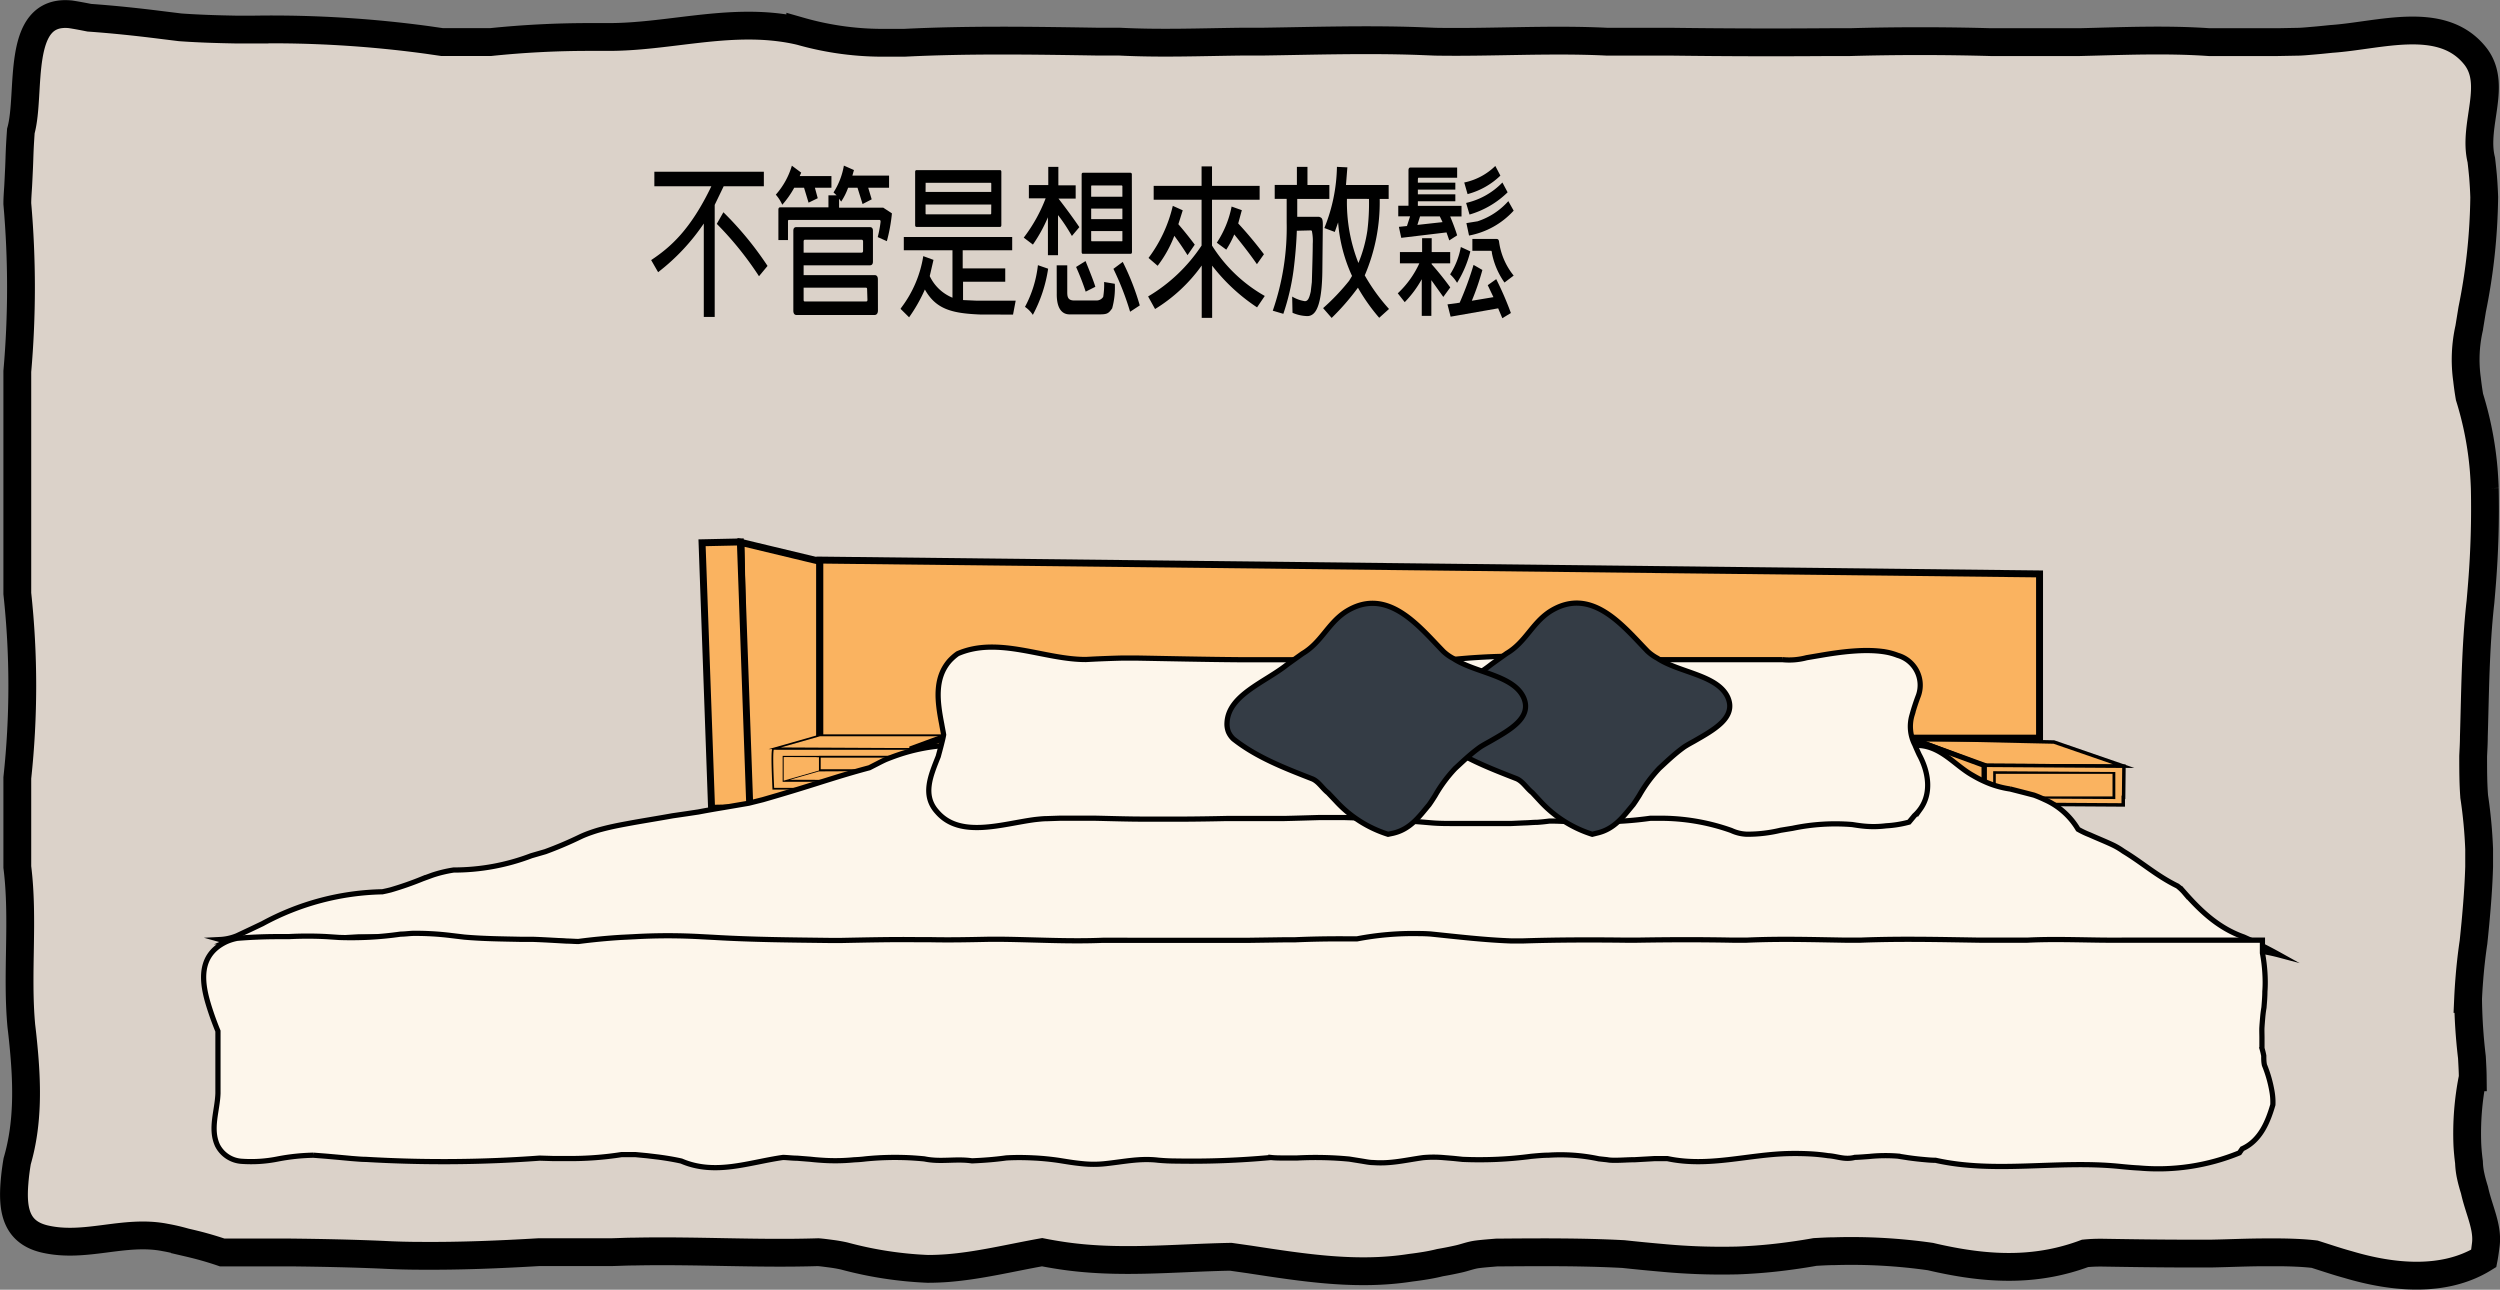 <svg id="圖層_1" data-name="圖層 1" xmlns="http://www.w3.org/2000/svg" viewBox="0 0 359.59 185.51"><rect x="0" y="0" width="359.59" height="185.51" fill="#808080" stroke="none"/><defs><style>.cls-1{fill:#dbd2c9;stroke-width:4px;}.cls-1,.cls-2,.cls-3,.cls-4,.cls-5,.cls-8,.cls-9{stroke:#000;stroke-miterlimit:10;}.cls-2,.cls-3,.cls-4,.cls-5,.cls-6{fill:#fab360;}.cls-2{stroke-width:0.5px;}.cls-3,.cls-8,.cls-9{stroke-width:0.75px;}.cls-4{stroke-width:0.25px;}.cls-7{fill:none;}.cls-8{fill:#fdf6eb;}.cls-9{fill:#343c45;}</style></defs><title>bookingroom_01</title><path class="cls-1" d="M427.67,288c-5.79,3.58-13.28,2.75-19.49.9-.84-.23-1.66-.48-2.47-.74l-2.37-.76c-.84-.1-1.67-.16-2.5-.2s-1.66-.06-2.49-.07h-2c-2.65,0-5.31.13-7.95.18l-2.88,0c-4.2,0-8.39-.06-12.59-.13a23.25,23.25,0,0,0-2.61.1c-6.7,2.51-13.18,2.3-19.75,1q-1.23-.24-2.49-.54a80.31,80.31,0,0,0-13.81-.77c-.93,0-1.86.06-2.8.11q-2.82.5-5.6.81t-5.55.41a91.86,91.86,0,0,1-11-.39c-1.83-.16-3.64-.34-5.42-.53-6.09-.32-12.17-.27-18.24-.22-.92.08-1.82.14-2.76.26s-1.77.46-2.67.66-1.78.38-2.68.53q-1,.25-2.09.43t-2.1.3c-7.8,1.23-15.46,0-23.25-1.19l-2.67-.38c-8.17.15-16.14,1.06-24.31-.17-.93-.14-1.87-.3-2.83-.49-4.61.83-9.12,1.94-13.6,2.29-.94.07-1.88.11-2.85.11a54.83,54.83,0,0,1-12-1.85c-.62-.14-1.25-.25-1.87-.33s-1.25-.17-1.88-.22c-8.82.28-17.65-.28-26.46-.09-1.15,0-2.3.07-3.44.09H147.85c-5.56.33-11.15.56-16.78.52q-2.81,0-5.64-.15c-4.39-.19-8.79-.28-13.19-.33l-2.65,0h-7.22q-1.35-.46-2.69-.83c-.89-.25-1.78-.46-2.68-.67A27.44,27.44,0,0,0,94.2,285c-5.91-1.18-11.53,1.59-17.41.2-4.15-1-4.61-4.29-4.29-8.17.08-1,.21-2,.38-3,1.62-5.55,1.44-11.28.87-17q-.12-1.23-.27-2.46c-.7-7.54.37-15.28-.58-22.87,0-1,0-2.09,0-3.15v-6.41c0-1.08,0-2.16,0-3.25a123.19,123.19,0,0,0,0-26.52c0-1.12,0-2.22,0-3.33V163.42q0-1.53,0-3a138.18,138.18,0,0,0,0-24.12c0-.88.08-1.75.13-2.65s.08-1.65.12-2.47.06-1.79.1-2.68.1-1.78.16-2.66c1.53-5.44-.88-17.61,7.15-16.78.9.14,1.8.31,2.7.49,3.52.25,7,.62,10.47,1.06l2.6.32c2.65.19,5.3.27,8,.32l2.69,0a165.6,165.6,0,0,1,24.9,1.5l2.07.3h7a138,138,0,0,1,14.16-.73l2.82,0c8.18,0,16.37-2.46,24.75-1.34.93.12,1.86.29,2.8.51a43.17,43.17,0,0,0,12.49,1.66c.84,0,1.68,0,2.52,0,9.32-.46,18.56-.31,27.83-.16l3.09,0c5.89.3,11.72.07,17.55,0l2.92,0c7.42-.11,14.88-.35,22.43-.09l2.52.1c8.17.14,16.47-.41,24.73,0h9.39c7.49.1,15.15.12,22.69.06l2.82,0c6.6-.19,13.55-.19,20.24,0h12.78c6.21-.15,12.37-.43,18.65,0h2.12c2.58,0,5.15,0,7.72,0l2.61-.05c.83,0,1.67-.09,2.52-.16s1.71-.16,2.58-.25c6.94-.47,15.77-3.51,20.59,2.3,3.48,4.15-.27,10,1,15.1q.14,1.18.25,2.37c.08,1,.14,2,.17,3A85.78,85.78,0,0,1,426,151.5q-.22,1.35-.44,2.7a20.64,20.64,0,0,0-.3,7.4c.09.83.21,1.66.35,2.49a48.72,48.72,0,0,1,2.05,10.51c.07.88.12,1.76.15,2.64a135.42,135.42,0,0,1-.39,13.58c-.07.91-.15,1.83-.23,2.75-.73,6.51-.76,13-.95,19.4,0,.93-.06,1.86-.1,2.8,0,1.94,0,3.88.15,5.82a68,68,0,0,1,.71,7.54q0,1.26,0,2.53c-.08,2.74-.29,5.45-.54,8.15q-.13,1.35-.27,2.7c-.27,1.82-.47,3.63-.61,5.44q-.11,1.36-.17,2.74a78.26,78.26,0,0,0,.55,8.38c.05.94.11,1.9.12,2.88a40.78,40.78,0,0,0-.77,9.81q.07,1.21.23,2.41a10.73,10.73,0,0,0,.25,2c.14.66.33,1.32.54,2,.63,2.9,2,5.39,1.61,8C427.8,287.34,427.67,288,427.67,288Z" transform="translate(-70.41 -107)"/><polygon class="cls-2" points="275.39 106.28 285.45 110.08 305.48 110.2 295.43 106.73 275.39 106.28"/><path class="cls-2" d="M355.81,221.56v1.09l20,.13v-1.09h.05l.05-4.48-20-.13v1.09h0l0,3.39Zm1.54-3.38,17.07.11,0,3.39-17.07-.11Z" transform="translate(-70.41 -107)"/><polygon class="cls-3" points="285.39 115.56 274.5 110.52 274.81 106.22 285.39 110.08 285.39 115.56"/><rect class="cls-4" x="286.94" y="111.18" width="17.04" height="3.5"/><polygon class="cls-5" points="117.92 80.74 117.92 113.96 113.27 115.94 113.14 115.99 111.33 116.75 107.3 118.46 106.59 78.02 117.92 80.74"/><polygon class="cls-5" points="293.36 82.55 293.36 106.17 117.92 106.17 117.92 80.56 293.36 82.55"/><polygon class="cls-5" points="102.33 115.74 100.98 78.07 106.49 77.95 107.85 116.15 102.35 116.26 102.33 115.74"/><polygon class="cls-5" points="135.32 110.75 131.29 112.29 131.2 112.33 131.15 112.33 131.15 110.77 131.29 110.77 135.32 110.75"/><line class="cls-6" x1="107.3" y1="114.56" x2="107.3" y2="109.64"/><path class="cls-6" d="M188.33,214.91" transform="translate(-70.41 -107)"/><line class="cls-7" x1="111.33" y1="112.33" x2="111.33" y2="109.64"/><line class="cls-7" x1="111.33" y1="114.34" x2="111.33" y2="113.45"/><polygon class="cls-4" points="117.92 105.78 136.42 105.78 131.29 107.73 111.44 107.63 117.92 105.78"/><polygon class="cls-4" points="129.71 110.77 129.71 112.33 112.75 112.28 112.72 112.28 117.76 110.83 117.79 110.83 129.71 110.77"/><path class="cls-4" d="M201.58,215.83a8.89,8.89,0,0,0,0-1.11H182.1a3.36,3.36,0,0,0-.46,0c-.3.08,0,5.45,0,5.73h19.92v-1.12S201.58,215.85,201.58,215.83Zm-1.47,3.5h-17v-3.48h17Z" transform="translate(-70.41 -107)"/><polygon class="cls-6" points="117.92 108.92 117.92 110.79 117.79 110.83 117.79 110.83 112.75 112.28 112.72 112.29 112.72 108.89 117.92 108.92"/><rect class="cls-4" x="117.92" y="108.85" width="11.78" height="1.92"/><polygon class="cls-5" points="136.66 110.9 131.29 113.45 131.29 107.73 136.6 105.78 136.66 110.9"/><path class="cls-8" d="M211.32,214a19.59,19.59,0,0,1-3,.14l-1.52.06a26.62,26.62,0,0,0-7.29,1.41c-.55.19-1.08.39-1.63.61-.39.17-.79.37-1.19.58l-1.23.63c-1.66.44-3.3.92-4.92,1.42l-1.64.51c-2.94.94-5.86,1.83-8.79,2.67l-2,.5-3.62.62c-1.21.2-2.42.41-3.62.64l-1.8.27-1.92.28c-2.32.42-4.64.78-6.91,1.21-1.14.21-2.27.45-3.35.74-.51.13-1,.29-1.49.46s-1,.37-1.45.58a54.29,54.29,0,0,1-5.1,2.17l-2,.58a31.25,31.25,0,0,1-11.19,2.06,18.46,18.46,0,0,0-3.09.75l-1.39.51A45.93,45.93,0,0,1,126.6,235c-.39.1-.79.19-1.19.27a37.63,37.63,0,0,0-17.25,4.59l-1.51.72-1.51.71a7.33,7.33,0,0,1-3.08.85,21.56,21.56,0,0,0,4,.72q.68.06,1.36.07c4.2-.22,8.42-.79,12.69-1.07l1.77-.1,1.18,0h1.19c1.93,0,3.87.08,5.82.18l1.95.1c2.7.12,5.31.34,8.06.34q.82,0,1.67,0c1.79-.13,3.57-.16,5.35-.13l1.78.05c1.22,0,2.45.08,3.68.17l1.85.14c3.07.16,6.11.13,9.15.1l1.83,0c3.16,0,6.3,0,9.44.18l1.88.13c4.16.21,8.56,1.64,12.73.85l1.23-.17c.82-.12,1.63-.28,2.44-.44l1.92-.42a19.94,19.94,0,0,1,5-.44c.6.06,1.19.12,1.85.21a46.64,46.64,0,0,0,12.68.52,24.79,24.79,0,0,0,3.19-.63,11.44,11.44,0,0,1,3.11.14c2.93.57,5.68,1.42,8.79,1.28.43,0,.84-.12,1.25-.2l1.24-.26a10,10,0,0,1,3.36-.39c1.24.07,2.46.1,3.68.09H241c.62,0,1.25,0,1.89.09a24.37,24.37,0,0,0,3.43.26c1.15,0,2.31,0,3.48,0,.66.09,1.33.15,2,.2,1.54.09,3,.12,4.53.12l1.48,0a67.41,67.41,0,0,1,6.79-.23l1.71.06a55.82,55.82,0,0,1,11.09.71l1.62.29c1.79.43,3.25-.71,4.9-.85a57.85,57.85,0,0,1,6.66.4c.45,0,.9,0,1.35.05,4.81-.74,9.2-.31,13.9.11.52,0,1-.07,1.57-.14a49.87,49.87,0,0,1,11.88-1.2h1.37c1.83,0,3.65-.07,5.46-.12.57,0,1.13,0,1.72,0a31.06,31.06,0,0,0,7.29.73H337c1,.12,2,.21,2.95.25l1.47,0c4.61-.3,9.19.42,13.8.6.59,0,1.17,0,1.76,0a26.52,26.52,0,0,0,5.18-.48l1.72-.34a2.87,2.87,0,0,1,1.85-.13,14.27,14.27,0,0,0,3.48.14c2.4,0,4.81-.28,7.21-.47l1.44-.1,1.24.11,1.23.09a96.25,96.25,0,0,0,10.94.18c.6,0,1.2,0,1.8.07a25.29,25.29,0,0,1,5.28.83c-1.24-.69-2.52-1.35-3.85-2l-1.34-.61c-3.61-1.27-6.17-3.69-8.55-6.39a6.52,6.52,0,0,0-1-.95c-3-1.47-5-3.32-7.78-5a10.46,10.46,0,0,0-1.37-.83c-1.12-.54-2.29-1-3.47-1.53a12.08,12.08,0,0,1-1.68-.8,10.51,10.51,0,0,0-4.79-4.26c-.5-.24-1-.45-1.54-.65l-1.7-.44-1.72-.44a13.74,13.74,0,0,1-2.85-.73,16.14,16.14,0,0,1-2.51-1.21c-2.73-1.5-4.74-4.48-8.4-4.34-.55,0-1.09.08-1.63.14s-1.08.15-1.62.24a14.27,14.27,0,0,1-5.77-.05c-1-.14-1.91-.29-2.88-.34-.48-.05-1-.09-1.44-.1s-1,0-1.44,0a45,45,0,0,0-8.89-.09l-1.77.15-1.86.14-1.89.13q-3.69,0-7.41,0c-1.24,0-2.48.06-3.73.08-1.7,0-3.43-.08-5.17-.12l-1.92,0c-1.87,0-3.74.13-5.6.25l-1.87.11c-3,.16-6,.1-9,0l-1.79,0-1.66-.23-1.71-.18c-4.15-.5-8.31-1-12.35-.25q-.87.16-1.73.4c-2.65.14-5.35.07-8,0h-1.61a85.52,85.52,0,0,0-10.6-.56l-1.77.06c-1.63-.07-3.27-.12-4.9-.13l-1.69,0a26.67,26.67,0,0,0-6.86-.27l-1.71.15c-4.56.33-9-.1-13.57.24Z" transform="translate(-70.41 -107)"/><path class="cls-8" d="M345,225.25a15.67,15.67,0,0,1-1.63.35c-.55.09-1.1.15-1.65.18a14.44,14.44,0,0,1-3.65,0c-.41-.05-.82-.11-1.24-.18a30,30,0,0,0-8.58.54l-1.72.28a20.21,20.21,0,0,1-4.88.57,5.76,5.76,0,0,1-2.22-.54,30.48,30.48,0,0,0-9.56-1.75c-.69,0-1.38,0-2.1,0a52.3,52.3,0,0,1-5.64.48l-2,0c-1.15,0-2.29,0-3.42,0s-2.26-.1-3.45-.08q-.88.12-1.75.18c-.59,0-1.17.07-1.77.08l-2,.09-2,0c-2.08,0-4.13,0-6.18,0-1,0-2.06,0-3.09-.08l-1.76-.15-1.75-.14-1.6-.14-1.61-.11q-2-.12-4-.18l-2-.06-1.71,0h-1.83c-1.68.05-3.37.1-5.06.14l-1.72,0h-6.59q-3,.07-6,.09h-2l-1.91,0-1.93,0c-2.36,0-4.68-.08-7-.13l-1.74,0-1.72,0-1.74,0-1.75.06c-.58,0-1.17.07-1.75.13-4.75.62-10.79,2.75-14.09-1.09-2.2-2.42-.92-5.26.16-8,.14-.54.29-1.07.42-1.59s.26-1,.35-1.52c-.08-.51-.19-1-.28-1.54-.61-3.16-1.1-6.56,1.15-9.11a7.32,7.32,0,0,1,1.14-1c5.86-2.56,12.45.85,18.45.83l1.35-.07q2-.09,4-.14l1.79,0c5,.09,9.86.2,14.77.24h8.62a100.38,100.38,0,0,1,11.37-.29c1.26,0,2.52.07,3.77.12,1.76,0,3.41.31,5.32.16h1.58a91.21,91.21,0,0,1,17.65-.13l2,.13h27.95a9.72,9.72,0,0,0,3.5-.28l1.95-.33c2.9-.5,6.57-1,9.49-.48a8.93,8.93,0,0,1,1.65.47,4.46,4.46,0,0,1,3,5.75q-.27.71-.5,1.41t-.42,1.4a5.72,5.72,0,0,0,.39,4.3c.19.47.4.93.62,1.41,1.37,2.51,1.82,5.54.17,7.84a5.91,5.91,0,0,1-.84.94Z" transform="translate(-70.41 -107)"/><path class="cls-8" d="M392.52,272.82A30.81,30.81,0,0,1,378.11,275c-1-.05-1.95-.14-2.92-.24-8.95-.88-17.78,1.06-26.38-.87-.65,0-1.3-.07-1.95-.13s-1.3-.14-1.94-.23l-1.54-.24a22.92,22.92,0,0,0-4.09.05c-.69.05-1.38.11-2.08.13-1.46.39-2.53-.16-3.85-.24-.74-.11-1.48-.19-2.22-.24-1.1-.07-2.2-.09-3.3-.07-6,.11-11.63,2-17.6.73-.62,0-1.24,0-1.87,0l-2.82.16c-.93,0-1.86.08-2.78.08-.4,0-.8,0-1.2-.08l-1.2-.13a26.46,26.46,0,0,0-7.26-.52c-.81,0-1.63.09-2.45.16a56.4,56.4,0,0,1-9.86.44l-1.35-.14-1.34-.11a16.67,16.67,0,0,0-3,0c-2.52.35-4.66.9-7.14.71-.58,0-1.15-.13-1.73-.22l-1.74-.28a51.25,51.25,0,0,0-7.51-.16c-.63,0-1.26,0-1.89,0s-1.26,0-1.88-.07a123.65,123.65,0,0,1-13.56.51q-1.33,0-2.66-.12c-2.66-.32-5.06.24-7.72.51a15.39,15.39,0,0,1-3.1,0c-.76-.07-1.51-.17-2.26-.29l-1.13-.18c-1.26-.19-2.51-.31-3.76-.37s-2.5-.08-3.88,0q-1.23.17-2.46.27t-2.47.15c-2.37-.34-4.51.21-6.85-.28q-1-.1-2.09-.16a43.25,43.25,0,0,0-6.38.16c-.55.07-1.09.11-1.63.13a27.9,27.9,0,0,1-4.74.06q-.79-.05-1.57-.14l-1.91-.15c-.65,0-1.31-.09-2-.11-4.92.69-9.74,2.62-14.64.52-1.08-.24-2.17-.42-3.28-.57l-1.67-.2-1.69-.16c-.65,0-1.29,0-1.94,0a47.56,47.56,0,0,1-7.8.57l-2,0-2-.06a189.42,189.42,0,0,1-25,.18c-.65,0-1.31-.07-2-.12l-1.94-.18-1.8-.16-1.81-.14a30.12,30.12,0,0,0-5.15.55,19.31,19.31,0,0,1-5.12.33,4.2,4.2,0,0,1-3.52-2.3c-1.1-2.42,0-5,.07-7.5,0-.34,0-.67,0-1s0-.66,0-1v-5.93q0-.52,0-1c-.18-.43-.35-.87-.52-1.32s-.33-.9-.48-1.35c-1.12-3.35-2.4-8,2.18-10.18a7,7,0,0,1,1.6-.5c1.83-.15,3.67-.23,5.51-.24h1.87a51.85,51.85,0,0,1,5.49,0l1.81.12a49.82,49.82,0,0,0,8.82-.48c.59,0,1.17-.09,1.76-.11a41.37,41.37,0,0,1,5.55.32l1.85.22c2.74.24,5.43.26,8.16.32l1.72,0c1.64.06,3.24.16,4.84.25.55,0,1.09.05,1.67.06q3.08-.4,6.1-.59l2-.1a84.23,84.23,0,0,1,9.55,0l1.9.1c5.53.33,11,.37,16.51.44l1.85,0c3.61-.07,7.3-.16,10.94-.11l1.82,0c2.81.06,5.63,0,8.46-.06l1.7,0c5,.06,9.73.35,14.59.15H246.9l3.26,0,4.82-.07,1.61,0c2.43-.11,4.83-.15,7.22-.14h1.8a42.9,42.9,0,0,1,8.8-.76q.88,0,1.76.06c3.89.4,7.75.86,11.61,1l1.65,0c4.94-.16,9.89-.17,14.79-.11l1.63,0c4.7-.08,9.21-.09,13.77,0l2,0c4.82-.22,9.4-.08,14.18,0H338c5.75-.23,11.43-.09,17.16,0H362c4.53-.23,9.11.05,13.68,0h20.15v.85c0,.27,0,.61,0,1a22.85,22.85,0,0,1,.35,2.79c.06.92.07,1.84,0,2.77,0,.77-.07,1.53-.13,2.28-.08.46-.14.92-.18,1.38s-.08.94-.11,1.42,0,1,0,1.53,0,1,0,1.53a10.5,10.5,0,0,1,.26,1.07c0,.45,0,.9.1,1.35a18.15,18.15,0,0,1,1.08,3.78,8.84,8.84,0,0,1,.13,1.92c-.69,2.37-1.76,5.14-4.41,6.34Z" transform="translate(-70.41 -107)"/><path class="cls-9" d="M299.43,227a17.19,17.19,0,0,1-7.49-4.77L290.8,221c-.79-.61-1.34-1.61-2.26-2-4-1.56-8.06-3.13-11.35-5.74a3.14,3.14,0,0,1-.71-1,3.1,3.1,0,0,1-.21-1.33c.18-4,5.49-5.83,8.66-8.38l.92-.66,1.26-.9c2.71-1.59,3.62-4.29,6.19-6,6-3.84,10.62,2.13,14.1,5.69a6.58,6.58,0,0,0,1.41,1c3.17,2.1,8.66,2.38,10.13,5.65,1.24,2.88-2,4.64-4.88,6.29-.49.27-1,.55-1.42.83-1,.72-1.85,1.48-2.71,2.27l-.86.8a20.29,20.29,0,0,0-2.86,3.87c-.28.45-.57.9-.88,1.34-1.41,1.68-2.69,3.53-5.22,4.1Z" transform="translate(-70.41 -107)"/><path class="cls-9" d="M270.06,227a17.19,17.19,0,0,1-7.49-4.77l-1.14-1.2c-.79-.61-1.34-1.61-2.26-2-4-1.56-8.06-3.13-11.35-5.74a3.14,3.14,0,0,1-.71-1,3.1,3.1,0,0,1-.21-1.33c.18-4,5.49-5.83,8.66-8.38l.92-.66,1.26-.9c2.71-1.59,3.62-4.29,6.19-6,6-3.84,10.62,2.13,14.1,5.69a6.58,6.58,0,0,0,1.41,1c3.17,2.1,8.66,2.38,10.13,5.65,1.24,2.88-2,4.64-4.88,6.29-.49.27-1,.55-1.42.83-1,.72-1.85,1.48-2.71,2.27l-.86.8a20.29,20.29,0,0,0-2.86,3.87c-.28.45-.57.9-.88,1.34-1.41,1.68-2.69,3.53-5.22,4.1Z" transform="translate(-70.41 -107)"/><path d="M171.64,139.15a30,30,0,0,1-6.57,7l-1-1.74c2.79-1.86,5.65-4.35,8.66-10.62h-8.2v-2.09h15.75v2.09H174.5l-1.29,2.68v16.12h-1.57Zm7.94,7.58a47.14,47.14,0,0,0-6.07-7.53l.95-1.67a47.48,47.48,0,0,1,6.35,7.72Z" transform="translate(-70.41 -107)"/><path d="M186.06,134h-1.41a13.41,13.41,0,0,1-1.72,2.45A5.81,5.81,0,0,0,182,135a10.91,10.91,0,0,0,2.31-4.17l1.34,1-.21.49H190V134h-2.38l.41,1.51-1.32.64Zm3.51,2.82v-1.72h1.18l-.45-.42a10.36,10.36,0,0,0,1.49-3.86l1.45.64-.23.8h5.28V134h-3l.5,1.67-1.31.68-.73-2.35H192.4a9.13,9.13,0,0,1-1,2l-.3-.42v1.29h6.35l1.25.82a23.64,23.64,0,0,1-.73,4l-1.31-.59a16.7,16.7,0,0,0,.41-2.19c0-.19-.05-.28-.18-.28h-13c-.09,0-.14.07-.14.19v2.71h-1.38v-4.38c0-.21.09-.33.27-.33Zm7.12,14.81c0,.45-.18.68-.52.68H185q-.48,0-.48-.64V140.19c0-.33.14-.52.41-.52h10.61c.29,0,.43.19.43.52v4.43c0,.35-.14.54-.43.54H186v1.41h10.2c.32,0,.48.21.48.61ZM186.2,141.48c-.13,0-.2.09-.2.26v1.6h8.34q.21,0,.21-.28v-1.32c0-.16-.07-.26-.21-.26Zm8.93,7.11c0-.14-.05-.21-.18-.21H186v1.74c0,.16.05.24.16.24H195c.13,0,.18-.07.18-.24Z" transform="translate(-70.41 -107)"/><path d="M211.44,152.24c-4.15-.16-6.42-.78-8-3.6a22.69,22.69,0,0,1-2.27,4l-1.23-1.22.14-.21a16.55,16.55,0,0,0,3.13-7.37l1.47.54-.54,2.33a6.23,6.23,0,0,0,3.27,3.11V143h-7v-1.91H216V143h-7.12v2.61H215v1.91h-6.07v2.64l2,.09h5.57l-.38,2Zm3-12.88c0,.19-.07.28-.2.28h-12c-.13,0-.2-.09-.2-.28v-7.63c0-.16.07-.26.2-.26h12c.13,0,.2.09.2.26Zm-10.9-4.75h9.45v-1.25l-.07-.07h-9.32c-.05,0-.07,0-.05.07Zm9.45,1.81h-9.45v1.32l.05.09h9.32l.07-.09Z" transform="translate(-70.41 -107)"/><path d="M224.59,140.94c-.55-.94-1.2-2-2-3v5.77h-1.45v-5.46a21.77,21.77,0,0,1-2.16,3.93l-1.32-1a22.47,22.47,0,0,0,3.15-5.65H218.4v-1.91h2.79V131h1.45v2.66h2.49v1.91h-2.47c1,1.29,2,2.64,3,4.1Zm-3.42,4.71a20.41,20.41,0,0,1-2.2,6.64,4.12,4.12,0,0,0-1.13-1.15,16.53,16.53,0,0,0,1.86-6Zm1.23-.49h1.52v3.74c0,.68,0,1.32,1,1.32h3.17a1.13,1.13,0,0,0,1-.52,10.68,10.68,0,0,0,.13-2.14l1.54.26a11.2,11.2,0,0,1-.38,3.53c-.52.73-.7.87-1.83.87h-4.31c-.95,0-1.86-.68-1.83-3Zm4.17,3.79a36.49,36.49,0,0,0-1.38-3.55l1.36-.85c.73,1.79,1.2,3,1.41,3.7Zm6.66-5.72q0,.28-.21.28h-6.85c-.11,0-.18-.09-.18-.28V132.09c0-.14.07-.24.18-.24H233a.21.21,0,0,1,.21.24Zm-5.87-7.93h4.49v-1.55l-.07-.07h-4.37l-.05.07Zm0,3.22h4.49V137h-4.49Zm4.49,1.72h-4.49v1.37l.05.09h4.37c.05,0,.07,0,.07-.09Zm1.11,11.6a40.78,40.78,0,0,0-2.4-6.17l1.34-1a35.79,35.79,0,0,1,2.45,6.26Z" transform="translate(-70.41 -107)"/><path d="M251.22,151.21a26.87,26.87,0,0,1-6.46-6v7.51h-1.5v-7.53a23,23,0,0,1-6.71,6.26l-1-1.81a23.67,23.67,0,0,0,7.69-7.32v-6.59h-6.89v-2h6.89v-2.8h1.5v2.8h6.85v2h-6.85v6.59a21.41,21.41,0,0,0,7.59,7.25Zm-10-7.51c-.54-.85-1.16-1.79-1.9-2.78a17,17,0,0,1-2.4,4.31l-1.31-1.13a20.08,20.08,0,0,0,3.49-7.49l1.43.64-.63,2c.81.94,1.59,1.91,2.36,2.94ZM251.2,145c-.89-1.29-2-2.73-3.26-4.28a13.23,13.23,0,0,1-1.15,2.19l-1.36-1a14.42,14.42,0,0,0,2.13-5.2l1.47.52-.52,1.91c1.29,1.39,2.51,2.85,3.7,4.43Z" transform="translate(-70.41 -107)"/><path d="M256.94,140.19c-.07,2-.25,3.93-.47,5.67a33.25,33.25,0,0,1-1.47,6.28l-1.52-.45a36.52,36.52,0,0,0,2-12.71V135.6h-1.72v-2h3.19V131h1.52v2.61h3.15v2H257v2.57h3.13c.39.14.55.19.55,1.15l-.07,6.8c-.05,3.27-.48,5.3-1.29,6a1.3,1.3,0,0,1-1,.33,5.65,5.65,0,0,1-2-.47l-.05-2.33a5,5,0,0,0,1.83.66c.45,0,.64-.49.84-1.37l.16-1.37c.07-2.45.13-4.28.13-5.51a6.86,6.86,0,0,0-.11-1.77c0-.12-.11-.16-.18-.16Zm7.94,6.5a22.5,22.5,0,0,1-2-7.7l-.48,1.37-1.5-.56a24.39,24.39,0,0,0,1.81-8.8l1.5.07-.2,2.54h6.14v2h-1.29a26.67,26.67,0,0,1-2.15,11,27.15,27.15,0,0,0,3.49,4.83l-1.41,1.27a27.34,27.34,0,0,1-3.06-4.33,34.67,34.67,0,0,1-3.78,4.35l-1.23-1.41a31.61,31.61,0,0,0,3.74-3.93Zm-.73-11.09a23.78,23.78,0,0,0,1.65,9.23,19.91,19.91,0,0,0,1.29-4.68,32.32,32.32,0,0,0,.23-4.54Z" transform="translate(-70.41 -107)"/><path d="M276.29,147.3v5.13h-1.38v-5.27a15.3,15.3,0,0,1-2.45,3.3l-1-1.27a13.65,13.65,0,0,0,3.1-4.31h-2.79v-1.62h3.19v-2h1.38v2H279v1.62h-2.67V145a42.52,42.52,0,0,1,2.68,3.34l-1,1.37Zm2.18-6.87-6.51.78-.34-1.58,1.16-.12.45-1.39h-1.7v-1.53H273V131.5c0-.26.09-.4.27-.4H280v1.46h-5.51c-.14,0-.14.07-.14.71h5.39v1h-5.39v.68h5.39v1h-5.39v.66h6.28v1.53H279c.32.78.68,1.67,1,2.71l-1.13.73Zm-.57-1.48-.39-.82h-2.85l-.38,1.22Zm8,12.4-6.84,1.2-.45-1.77,1.75-.24a45,45,0,0,0,2-5.44l1.27.73a36.44,36.44,0,0,1-1.52,4.43l3.11-.52-.82-1.72,1.22-.87a46.25,46.25,0,0,1,2.11,4.87l-1.23.75Zm-4-8.19a15.9,15.9,0,0,1-1.91,4.52,5.43,5.43,0,0,0-1-1.22,10.81,10.81,0,0,0,1.54-3.93Zm-.88-9.91a9,9,0,0,0,4.47-2.38l.73,1.39a10.75,10.75,0,0,1-4.72,2.66Zm.27,2.94a10.47,10.47,0,0,0,5.22-2.94l.75,1.41a13,13,0,0,1-5.48,3.2Zm1.65,2.64a10.08,10.08,0,0,0,4.42-2.9l.77,1.37a11.55,11.55,0,0,1-6.42,3.58l-.38-1.79Zm-.75,2.54h3.47c.18,0,.3.07.36.33a9.83,9.83,0,0,0,2.11,4.94l-1.32,1a10.91,10.91,0,0,1-1.81-4.24c0-.21-.05-.33-.14-.33h-2.67Z" transform="translate(-70.41 -107)"/></svg>